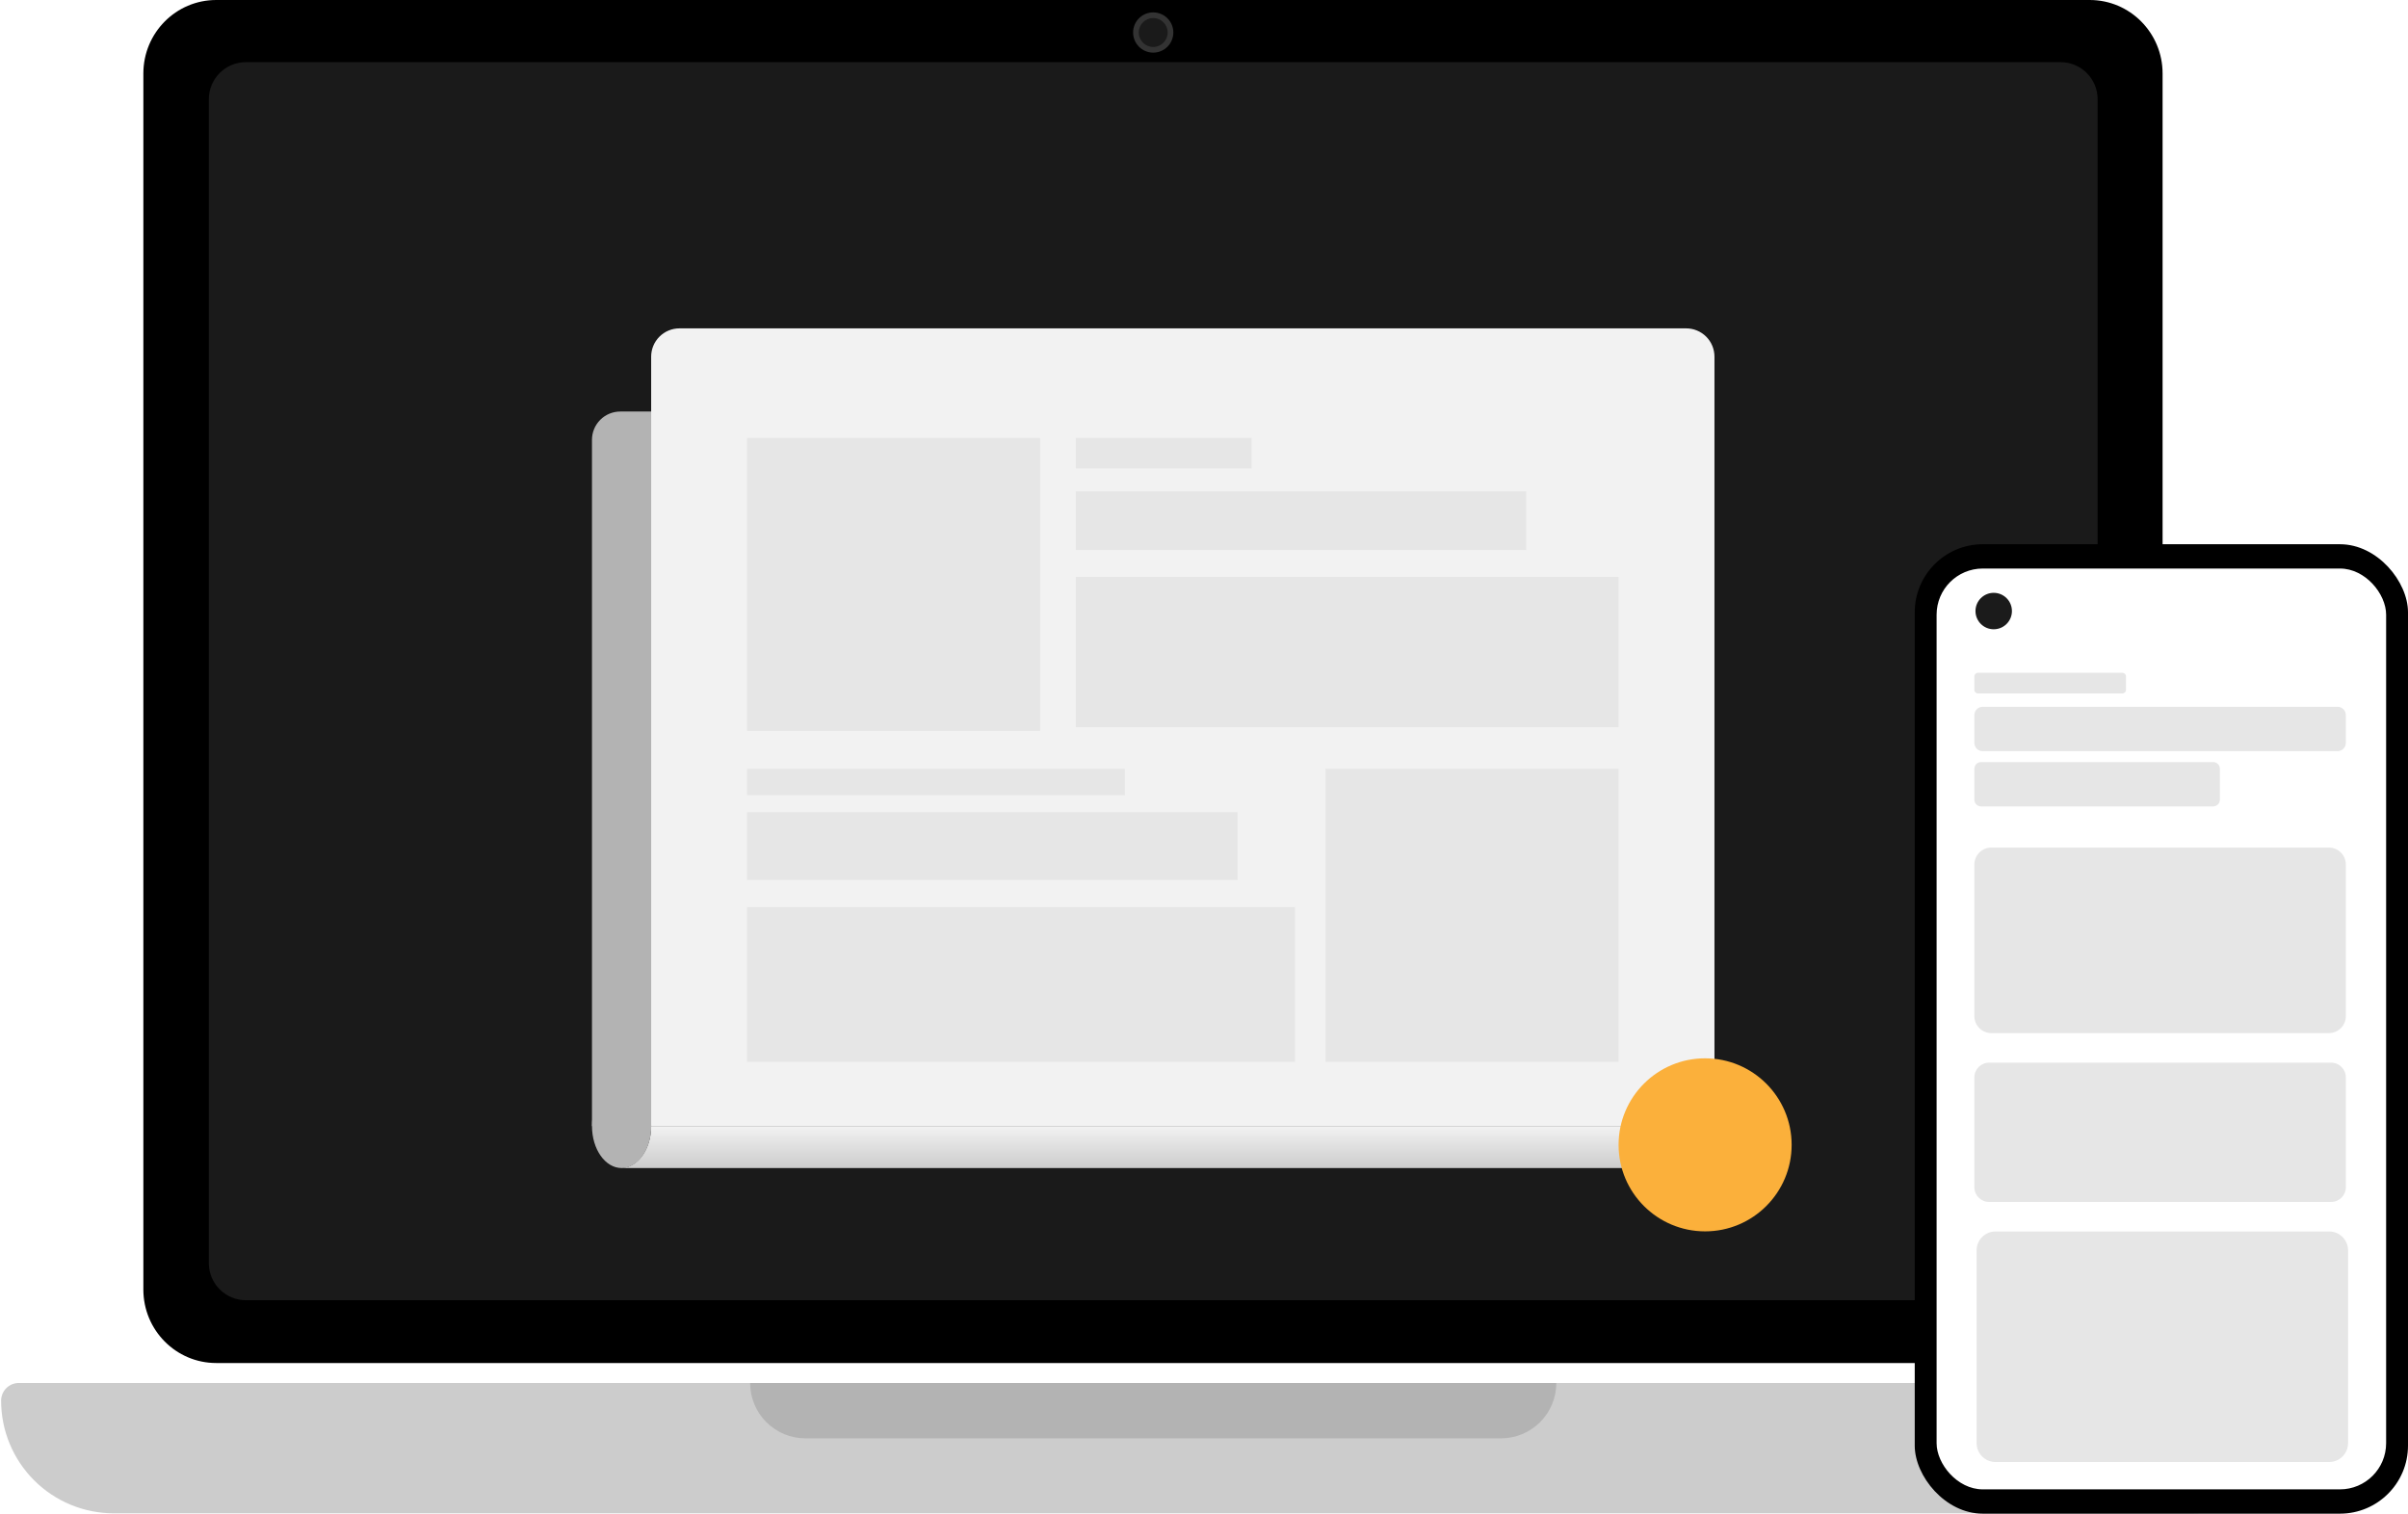 <svg width="991" height="623" viewBox="0 0 991 623" fill="none" xmlns="http://www.w3.org/2000/svg">
<path d="M902.36 622.86H46.82C34.525 622.86 22.733 617.976 14.039 609.281C5.344 600.587 0.46 588.795 0.46 576.5C0.46 574.569 1.227 572.717 2.592 571.352C3.957 569.987 5.809 569.22 7.74 569.22H941.42C943.351 569.22 945.202 569.987 946.568 571.352C947.933 572.717 948.7 574.569 948.7 576.5C948.701 582.587 947.504 588.614 945.176 594.238C942.847 599.862 939.435 604.972 935.131 609.277C930.828 613.582 925.719 616.997 920.097 619.328C914.474 621.659 908.447 622.859 902.36 622.86Z" fill="#CCCCCC"/>
<path d="M617.73 592H331.48C328.49 592.001 325.529 591.414 322.767 590.27C320.004 589.127 317.494 587.451 315.38 585.337C313.265 583.224 311.588 580.714 310.443 577.952C309.299 575.19 308.71 572.23 308.71 569.24H640.49C640.49 575.276 638.092 581.065 633.824 585.334C629.555 589.602 623.766 592 617.73 592Z" fill="#B3B3B3"/>
<path d="M860.025 0H88.975C72.42 0 59 13.541 59 30.245V530.755C59 547.459 72.42 561 88.975 561H860.025C876.58 561 890 547.459 890 530.755V30.245C890 13.541 876.58 0 860.025 0Z" fill="black"/>
<path d="M848 25.58H101.21C92.777 25.58 85.94 32.417 85.94 40.85V519.88C85.94 528.313 92.777 535.15 101.21 535.15H848C856.433 535.15 863.27 528.313 863.27 519.88V40.85C863.27 32.417 856.433 25.58 848 25.58Z" fill="#1A1A1A"/>
<path d="M474.6 21.66C479.173 21.66 482.88 17.953 482.88 13.38C482.88 8.807 479.173 5.1 474.6 5.1C470.027 5.1 466.32 8.807 466.32 13.38C466.32 17.953 470.027 21.66 474.6 21.66Z" fill="#333333"/>
<path d="M474.6 19.33C477.886 19.33 480.55 16.666 480.55 13.38C480.55 10.094 477.886 7.43 474.6 7.43C471.314 7.43 468.65 10.094 468.65 13.38C468.65 16.666 471.314 19.33 474.6 19.33Z" fill="#1A1A1A"/>
<g filter="url(#filter0_d)">
<path d="M255.27 151.38H681.22V445.48H243.62V163.03C243.62 161.5 243.921 159.985 244.507 158.572C245.092 157.158 245.95 155.874 247.032 154.792C248.114 153.71 249.398 152.852 250.812 152.267C252.225 151.681 253.74 151.38 255.27 151.38Z" fill="#B3B3B3"/>
<path d="M279.64 117.15H693.93C697.02 117.15 699.983 118.377 702.168 120.562C704.353 122.747 705.58 125.71 705.58 128.8V445.48H267.98V128.81C267.979 127.278 268.279 125.762 268.865 124.346C269.45 122.931 270.309 121.645 271.392 120.562C272.475 119.479 273.761 118.62 275.176 118.035C276.592 117.449 278.108 117.149 279.64 117.15Z" fill="#F2F2F2"/>
<path d="M705.58 445.48C705.58 455.02 699.96 462.76 693.03 462.76H255.42C262.36 462.76 267.98 455.02 267.98 445.48H705.58Z" fill="url(#paint0_linear)"/>
<path d="M255.82 462.75C262.552 462.75 268.01 455.018 268.01 445.48C268.01 435.942 262.552 428.21 255.82 428.21C249.088 428.21 243.63 435.942 243.63 445.48C243.63 455.018 249.088 462.75 255.82 462.75Z" fill="#B3B3B3"/>
<path d="M428.06 162.23H307.45V282.84H428.06V162.23Z" fill="#E6E6E6"/>
<path d="M515.1 162.23H442.74V174.81H515.1V162.23Z" fill="#E6E6E6"/>
<path d="M628.11 184.25H442.74V208.37H628.11V184.25Z" fill="#E6E6E6"/>
<path d="M666.12 219.44H442.74V281.32H666.12V219.44Z" fill="#E6E6E6"/>
<path d="M666.12 298.43H545.51V419.04H666.12V298.43Z" fill="#E6E6E6"/>
<path d="M462.93 298.43H307.45V309.32H462.93V298.43Z" fill="#E6E6E6"/>
<path d="M509.33 316.29H307.45V344.18H509.33V316.29Z" fill="#E6E6E6"/>
<path d="M532.93 355.33H307.45V419.04H532.93V355.33Z" fill="#E6E6E6"/>
</g>
<path d="M701.73 506.81C721.397 506.81 737.34 490.867 737.34 471.2C737.34 451.533 721.397 435.59 701.73 435.59C682.063 435.59 666.12 451.533 666.12 471.2C666.12 490.867 682.063 506.81 701.73 506.81Z" fill="#FBB03B"/>
<rect x="788" y="224" width="203" height="399" rx="28" fill="black"/>
<rect x="797" y="234" width="185" height="379" rx="19" fill="white"/>
<path d="M873.45 276.9H814.03C813.207 276.9 812.54 277.567 812.54 278.39V283.93C812.54 284.753 813.207 285.42 814.03 285.42H873.45C874.273 285.42 874.94 284.753 874.94 283.93V278.39C874.94 277.567 874.273 276.9 873.45 276.9Z" fill="#E6E6E6"/>
<path d="M962.01 290.91H815.95C814.067 290.91 812.54 292.437 812.54 294.32V305.76C812.54 307.643 814.067 309.17 815.95 309.17H962.01C963.893 309.17 965.42 307.643 965.42 305.76V294.32C965.42 292.437 963.893 290.91 962.01 290.91Z" fill="#E6E6E6"/>
<path d="M910.8 313.65H815.32C813.784 313.65 812.54 314.895 812.54 316.43V329.13C812.54 330.665 813.784 331.91 815.32 331.91H910.8C912.335 331.91 913.58 330.665 913.58 329.13V316.43C913.58 314.895 912.335 313.65 910.8 313.65Z" fill="#E6E6E6"/>
<path d="M958.44 348.85H819.52C815.665 348.85 812.54 351.975 812.54 355.83V418.23C812.54 422.085 815.665 425.21 819.52 425.21H958.44C962.295 425.21 965.42 422.085 965.42 418.23V355.83C965.42 351.975 962.295 348.85 958.44 348.85Z" fill="#E6E6E6"/>
<path d="M959.37 437.38H818.59C815.249 437.38 812.54 440.089 812.54 443.43V488.65C812.54 491.991 815.249 494.7 818.59 494.7H959.37C962.711 494.7 965.42 491.991 965.42 488.65V443.43C965.42 440.089 962.711 437.38 959.37 437.38Z" fill="#E6E6E6"/>
<path d="M958.56 506.86H821.24C816.943 506.86 813.46 510.343 813.46 514.64V593.96C813.46 598.257 816.943 601.74 821.24 601.74H958.56C962.857 601.74 966.34 598.257 966.34 593.96V514.64C966.34 510.343 962.857 506.86 958.56 506.86Z" fill="#E6E6E6"/>
<circle cx="820.5" cy="251.5" r="7.5" fill="#1B1B1B"/>
<defs>
<filter id="filter0_d" x="233.62" y="117.15" width="481.96" height="373.61" filterUnits="userSpaceOnUse" color-interpolation-filters="sRGB">
<feFlood flood-opacity="0" result="BackgroundImageFix"/>
<feColorMatrix in="SourceAlpha" type="matrix" values="0 0 0 0 0 0 0 0 0 0 0 0 0 0 0 0 0 0 127 0"/>
<feOffset dy="18"/>
<feGaussianBlur stdDeviation="5"/>
<feColorMatrix type="matrix" values="0 0 0 0 0 0 0 0 0 0 0 0 0 0 0 0 0 0 0.25 0"/>
<feBlend mode="normal" in2="BackgroundImageFix" result="effect1_dropShadow"/>
<feBlend mode="normal" in="SourceGraphic" in2="effect1_dropShadow" result="shape"/>
</filter>
<linearGradient id="paint0_linear" x1="480.5" y1="462.76" x2="480.5" y2="445.48" gradientUnits="userSpaceOnUse">
<stop stop-color="#CCCCCC"/>
<stop offset="1" stop-color="#F2F2F2"/>
</linearGradient>
</defs>
</svg>
